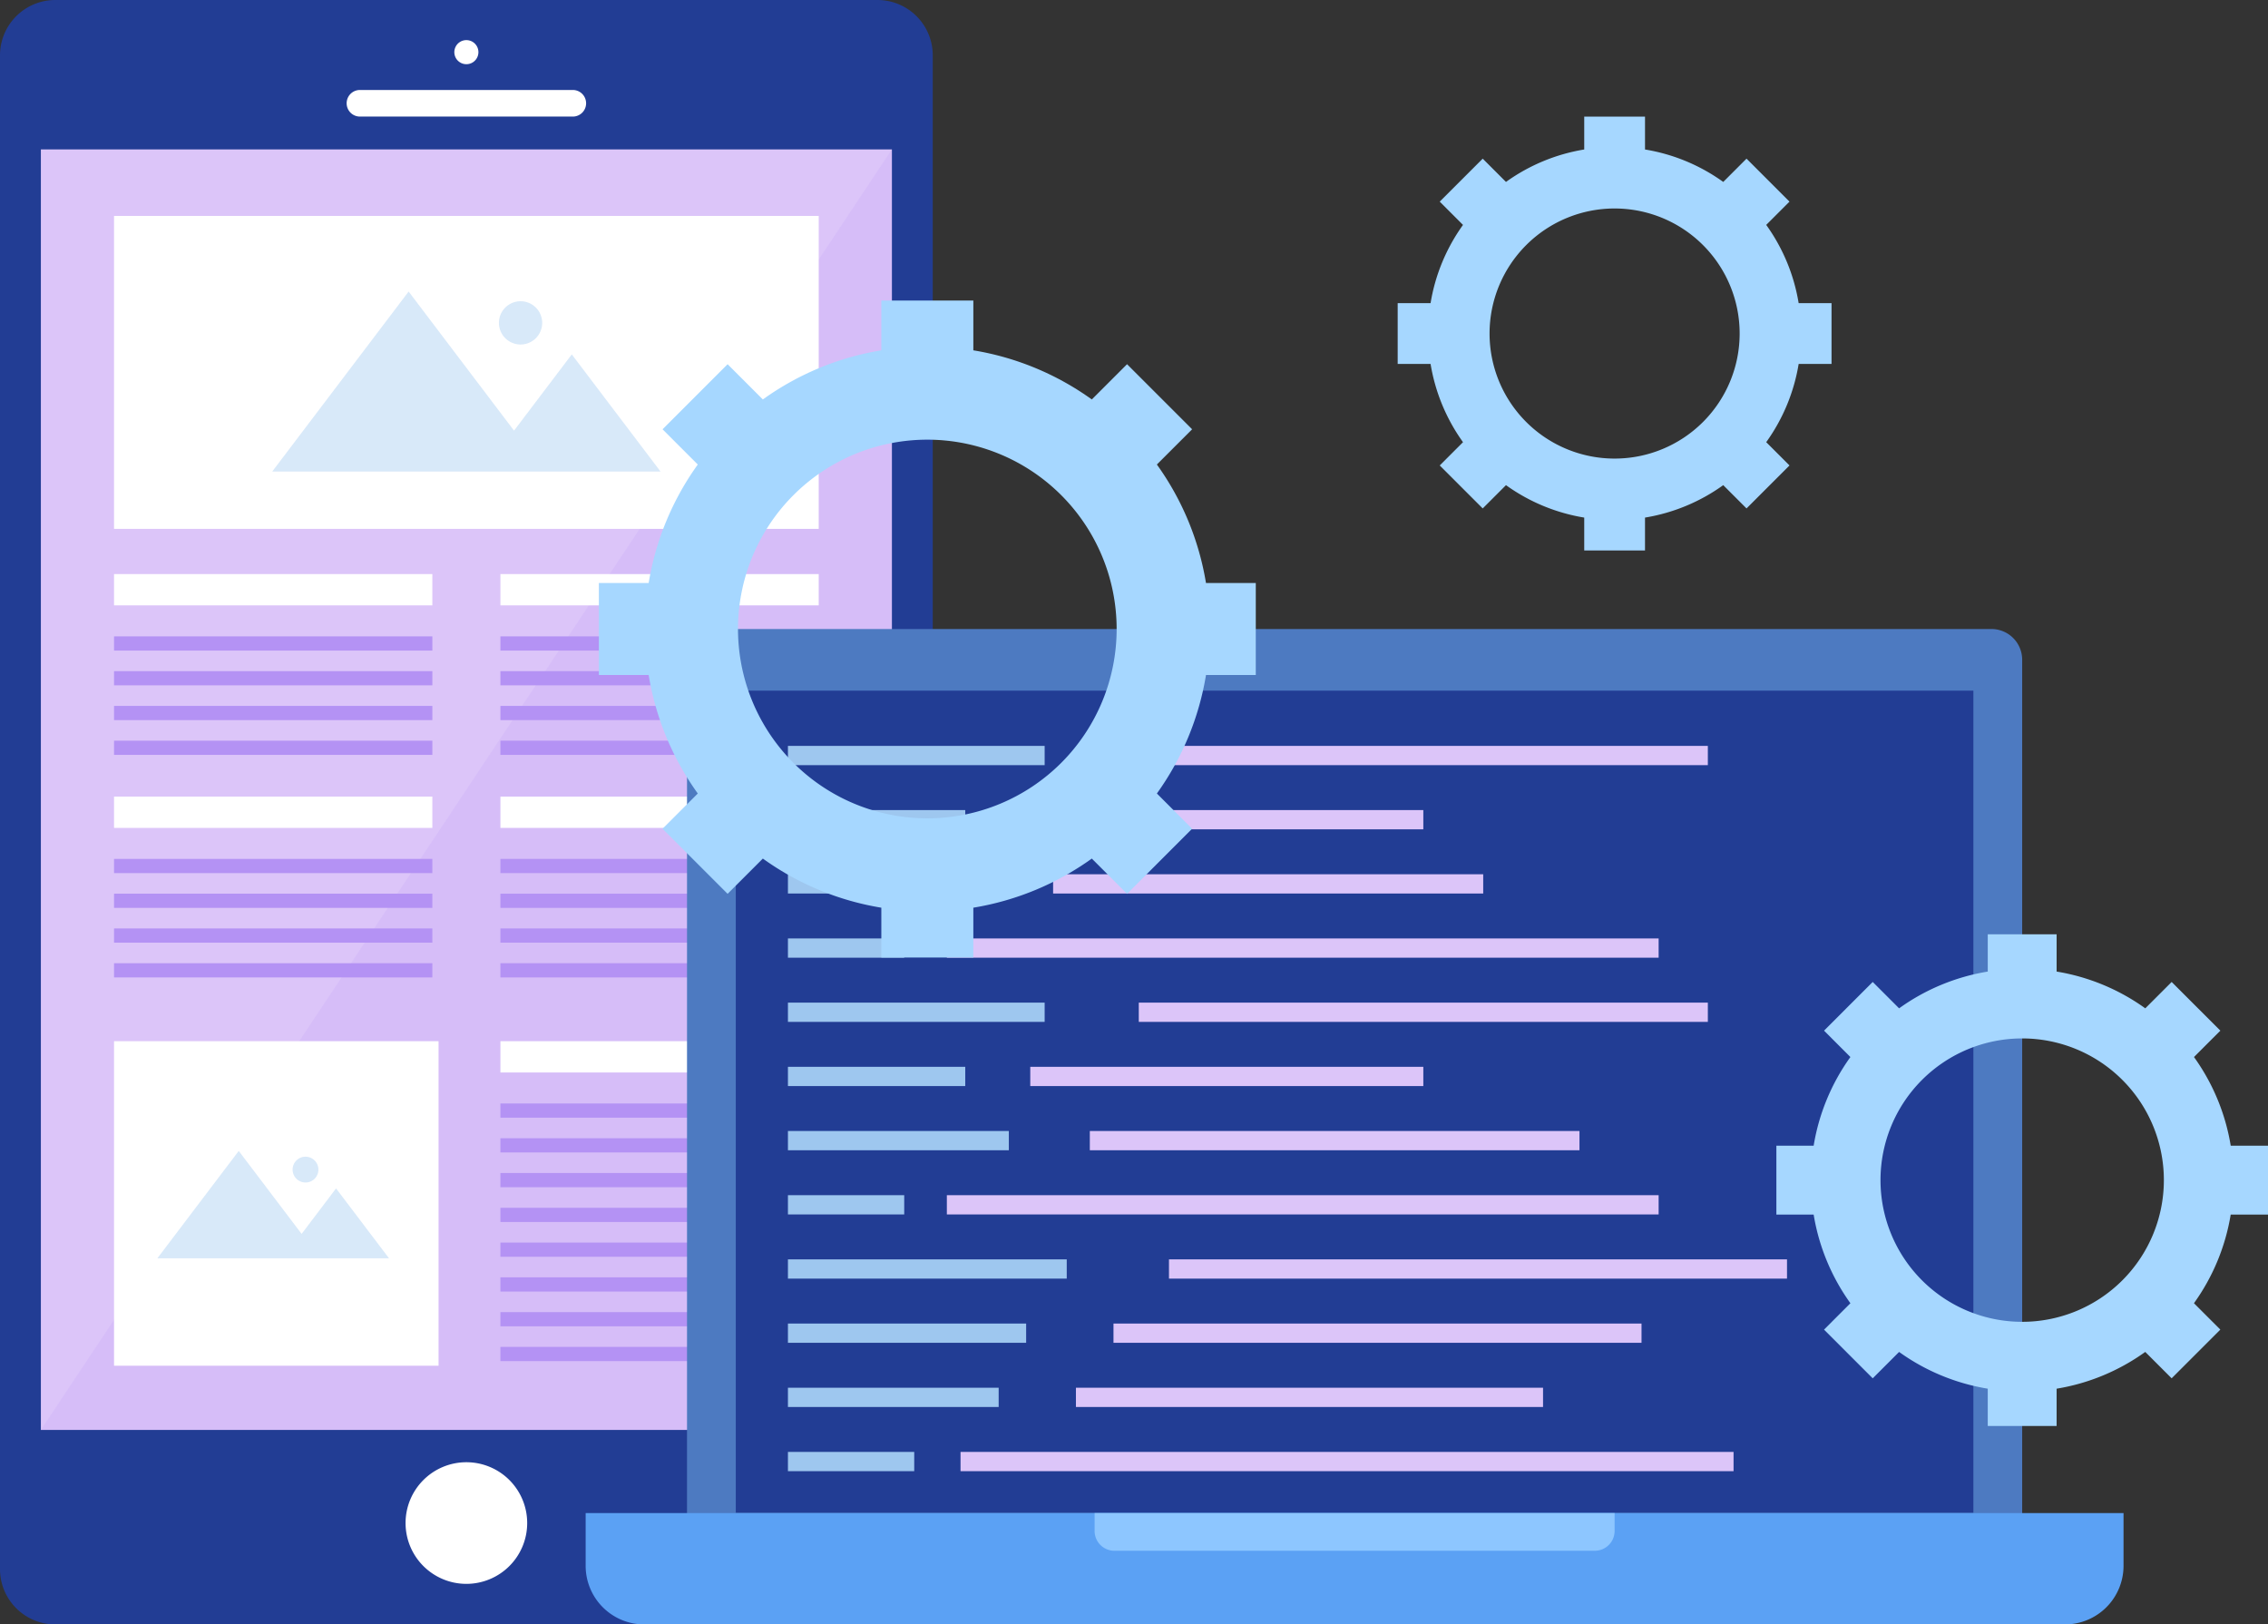 <svg xmlns="http://www.w3.org/2000/svg" width="582.668" height="417.301" viewBox="0 0 582.668 417.301">
  <rect x="0" y="0" width="582.668" height="417.301" fill="#333333" stroke="none"/>
  <g id="Group_70295" data-name="Group 70295" transform="translate(182 -2419.001)">
    <g id="Group_70294" data-name="Group 70294" transform="translate(-182 2419.001)">
      <g id="Group_70273" data-name="Group 70273" transform="translate(0 0)">
        <g id="Group_70240" data-name="Group 70240">
          <path id="Rectangle_27703" data-name="Rectangle 27703" d="M14.213,0H225.421a14.213,14.213,0,0,1,14.213,14.213V403.087A14.214,14.214,0,0,1,225.42,417.3H14.214A14.214,14.214,0,0,1,0,403.087V14.213A14.213,14.213,0,0,1,14.213,0Z" fill="#223d94"/>
          <path id="Path_50922" data-name="Path 50922" d="M172.886,362.968a15.623,15.623,0,1,1-15.623-15.621A15.623,15.623,0,0,1,172.886,362.968Z" transform="translate(-37.447 28.286)" fill="#fff"/>
          <g id="Group_70238" data-name="Group 70238" transform="translate(89.056 10.306)">
            <path id="Path_50923" data-name="Path 50923" d="M193.979,136.965a3.416,3.416,0,0,1-3.416,3.416H135.876a3.417,3.417,0,0,1-3.416-3.416h0a3.417,3.417,0,0,1,3.416-3.418h54.687a3.416,3.416,0,0,1,3.416,3.418Z" transform="translate(-132.46 -120.739)" fill="#fff"/>
            <path id="Path_50924" data-name="Path 50924" d="M155.426,128.871a3.093,3.093,0,1,1-3.093-3.092A3.094,3.094,0,0,1,155.426,128.871Z" transform="translate(-121.573 -125.779)" fill="#fff"/>
          </g>
          <g id="Group_70239" data-name="Group 70239" transform="translate(10.502 38.382)">
            <rect id="Rectangle_27704" data-name="Rectangle 27704" width="218.629" height="328.949" fill="#dcc5f9"/>
            <path id="Path_50925" data-name="Path 50925" d="M84.817,471.755,303.446,142.807V471.755Z" transform="translate(-84.817 -142.807)" fill="#d0b7f9" opacity="0.5"/>
          </g>
        </g>
        <g id="Group_70272" data-name="Group 70272" transform="translate(29.299 55.467)">
          <g id="Group_70263" data-name="Group 70263">
            <g id="Group_70242" data-name="Group 70242">
              <rect id="Rectangle_27705" data-name="Rectangle 27705" width="181.036" height="80.395" fill="#fff"/>
              <g id="Group_70241" data-name="Group 70241" transform="translate(40.633 19.425)" opacity="0.4">
                <path id="Path_50926" data-name="Path 50926" d="M155.91,164.95l27.077,35.738,14.839-19.59,22.805,30.1h-99.77Z" transform="translate(-120.861 -164.95)" fill="#9ec7ef"/>
                <path id="Path_50927" data-name="Path 50927" d="M156.188,172.024a5.557,5.557,0,1,0,5.555-5.561A5.557,5.557,0,0,0,156.188,172.024Z" transform="translate(-97.94 -163.969)" fill="#9ec7ef"/>
              </g>
            </g>
            <g id="Group_70251" data-name="Group 70251" transform="translate(0 92.007)">
              <g id="Group_70246" data-name="Group 70246">
                <g id="Group_70245" data-name="Group 70245" transform="translate(0 16)">
                  <g id="Group_70243" data-name="Group 70243">
                    <rect id="Rectangle_27706" data-name="Rectangle 27706" width="81.775" height="3.65" fill="#b492f4"/>
                    <rect id="Rectangle_27707" data-name="Rectangle 27707" width="81.775" height="3.65" transform="translate(0 8.933)" fill="#b492f4"/>
                  </g>
                  <g id="Group_70244" data-name="Group 70244" transform="translate(0 17.865)">
                    <rect id="Rectangle_27708" data-name="Rectangle 27708" width="81.775" height="3.652" fill="#b492f4"/>
                    <rect id="Rectangle_27709" data-name="Rectangle 27709" width="81.775" height="3.65" transform="translate(0 8.933)" fill="#b492f4"/>
                  </g>
                </g>
                <rect id="Rectangle_27710" data-name="Rectangle 27710" width="81.775" height="8.038" fill="#fff"/>
              </g>
              <g id="Group_70250" data-name="Group 70250" transform="translate(99.261)">
                <rect id="Rectangle_27711" data-name="Rectangle 27711" width="81.775" height="8.038" fill="#fff"/>
                <g id="Group_70249" data-name="Group 70249" transform="translate(0 16)">
                  <g id="Group_70247" data-name="Group 70247">
                    <rect id="Rectangle_27712" data-name="Rectangle 27712" width="81.775" height="3.65" fill="#b492f4"/>
                    <rect id="Rectangle_27713" data-name="Rectangle 27713" width="81.775" height="3.65" transform="translate(0 8.933)" fill="#b492f4"/>
                  </g>
                  <g id="Group_70248" data-name="Group 70248" transform="translate(0 17.865)">
                    <rect id="Rectangle_27714" data-name="Rectangle 27714" width="81.775" height="3.652" fill="#b492f4"/>
                    <rect id="Rectangle_27715" data-name="Rectangle 27715" width="81.775" height="3.65" transform="translate(0 8.933)" fill="#b492f4"/>
                  </g>
                </g>
              </g>
            </g>
            <g id="Group_70260" data-name="Group 70260" transform="translate(0 149.175)">
              <g id="Group_70255" data-name="Group 70255">
                <g id="Group_70254" data-name="Group 70254" transform="translate(0 16.002)">
                  <g id="Group_70252" data-name="Group 70252">
                    <rect id="Rectangle_27716" data-name="Rectangle 27716" width="81.775" height="3.65" fill="#b492f4"/>
                    <rect id="Rectangle_27717" data-name="Rectangle 27717" width="81.775" height="3.65" transform="translate(0 8.933)" fill="#b492f4"/>
                  </g>
                  <g id="Group_70253" data-name="Group 70253" transform="translate(0 17.866)">
                    <rect id="Rectangle_27718" data-name="Rectangle 27718" width="81.775" height="3.649" fill="#b492f4"/>
                    <rect id="Rectangle_27719" data-name="Rectangle 27719" width="81.775" height="3.65" transform="translate(0 8.932)" fill="#b492f4"/>
                  </g>
                </g>
                <rect id="Rectangle_27720" data-name="Rectangle 27720" width="81.775" height="8.04" fill="#fff"/>
              </g>
              <g id="Group_70259" data-name="Group 70259" transform="translate(99.261)">
                <rect id="Rectangle_27721" data-name="Rectangle 27721" width="81.775" height="8.04" fill="#fff"/>
                <g id="Group_70258" data-name="Group 70258" transform="translate(0 16.002)">
                  <g id="Group_70256" data-name="Group 70256">
                    <rect id="Rectangle_27722" data-name="Rectangle 27722" width="81.775" height="3.65" fill="#b492f4"/>
                    <rect id="Rectangle_27723" data-name="Rectangle 27723" width="81.775" height="3.65" transform="translate(0 8.933)" fill="#b492f4"/>
                  </g>
                  <g id="Group_70257" data-name="Group 70257" transform="translate(0 17.866)">
                    <rect id="Rectangle_27724" data-name="Rectangle 27724" width="81.775" height="3.649" fill="#b492f4"/>
                    <rect id="Rectangle_27725" data-name="Rectangle 27725" width="81.775" height="3.65" transform="translate(0 8.932)" fill="#b492f4"/>
                  </g>
                </g>
              </g>
            </g>
            <g id="Group_70262" data-name="Group 70262" transform="translate(0 212.003)">
              <rect id="Rectangle_27726" data-name="Rectangle 27726" width="83.372" height="83.372" fill="#fff"/>
              <g id="Group_70261" data-name="Group 70261" transform="translate(11.131 28.193)" opacity="0.4">
                <path id="Path_50928" data-name="Path 50928" d="M123.874,298.846l16.152,21.314,8.851-11.684,13.6,17.95H102.969Z" transform="translate(-102.969 -298.846)" fill="#9ec7ef"/>
                <path id="Path_50929" data-name="Path 50929" d="M124.042,303.064a3.313,3.313,0,1,0,3.309-3.317A3.314,3.314,0,0,0,124.042,303.064Z" transform="translate(-89.296 -298.261)" fill="#9ec7ef"/>
              </g>
            </g>
          </g>
          <g id="Group_70271" data-name="Group 70271" transform="translate(99.261 212.003)">
            <rect id="Rectangle_27727" data-name="Rectangle 27727" width="81.775" height="8.04" fill="#fff"/>
            <g id="Group_70270" data-name="Group 70270" transform="translate(0 16.002)">
              <g id="Group_70266" data-name="Group 70266">
                <g id="Group_70264" data-name="Group 70264">
                  <rect id="Rectangle_27728" data-name="Rectangle 27728" width="81.775" height="3.65" fill="#b492f4"/>
                  <rect id="Rectangle_27729" data-name="Rectangle 27729" width="81.775" height="3.65" transform="translate(0 8.933)" fill="#b492f4"/>
                </g>
                <g id="Group_70265" data-name="Group 70265" transform="translate(0 17.865)">
                  <rect id="Rectangle_27730" data-name="Rectangle 27730" width="81.775" height="3.65" fill="#b492f4"/>
                  <rect id="Rectangle_27731" data-name="Rectangle 27731" width="81.775" height="3.65" transform="translate(0 8.933)" fill="#b492f4"/>
                </g>
              </g>
              <g id="Group_70269" data-name="Group 70269" transform="translate(0 35.732)">
                <g id="Group_70267" data-name="Group 70267">
                  <rect id="Rectangle_27732" data-name="Rectangle 27732" width="81.775" height="3.65" fill="#b492f4"/>
                  <rect id="Rectangle_27733" data-name="Rectangle 27733" width="81.775" height="3.65" transform="translate(0 8.932)" fill="#b492f4"/>
                </g>
                <g id="Group_70268" data-name="Group 70268" transform="translate(0 17.865)">
                  <rect id="Rectangle_27734" data-name="Rectangle 27734" width="81.775" height="3.65" fill="#b492f4"/>
                  <rect id="Rectangle_27735" data-name="Rectangle 27735" width="81.775" height="3.649" transform="translate(0 8.933)" fill="#b492f4"/>
                </g>
              </g>
            </g>
          </g>
        </g>
      </g>
      <g id="Group_70293" data-name="Group 70293" transform="translate(150.462 161.588)">
        <g id="Group_70276" data-name="Group 70276">
          <g id="Group_70274" data-name="Group 70274" transform="translate(26.037)">
            <path id="Rectangle_27736" data-name="Rectangle 27736" d="M7.9,0H335.116a7.9,7.9,0,0,1,7.9,7.9V234.986a7.9,7.9,0,0,1-7.9,7.9H7.9a7.9,7.9,0,0,1-7.9-7.9V7.9A7.9,7.9,0,0,1,7.9,0Z" fill="#4d7ac1"/>
            <rect id="Rectangle_27737" data-name="Rectangle 27737" width="317.949" height="211.217" transform="translate(12.532 15.834)" fill="#223d94"/>
          </g>
          <g id="Group_70275" data-name="Group 70275" transform="translate(0 227.112)">
            <path id="Path_50930" data-name="Path 50930" d="M169.7,355.272v13.595a15.052,15.052,0,0,0,15.008,15.006H549.784a15.053,15.053,0,0,0,15.009-15.006V355.272Z" transform="translate(-169.702 -355.272)" fill="#5ba1f4"/>
            <path id="Path_50931" data-name="Path 50931" d="M249,355.272v4.6a5.087,5.087,0,0,0,5.072,5.075H377.521a5.089,5.089,0,0,0,5.075-5.075v-4.6Z" transform="translate(-118.251 -355.272)" fill="#8dc6ff"/>
          </g>
        </g>
        <g id="Group_70292" data-name="Group 70292" transform="translate(51.966 30.025)">
          <g id="Group_70281" data-name="Group 70281">
            <g id="Group_70277" data-name="Group 70277">
              <rect id="Rectangle_27738" data-name="Rectangle 27738" width="65.953" height="4.946" fill="#9ec7ef"/>
              <rect id="Rectangle_27739" data-name="Rectangle 27739" width="146.196" height="4.946" transform="translate(90.135)" fill="#dcc5f9"/>
            </g>
            <g id="Group_70278" data-name="Group 70278" transform="translate(0 16.488)">
              <rect id="Rectangle_27740" data-name="Rectangle 27740" width="45.554" height="4.946" fill="#9ec7ef"/>
              <rect id="Rectangle_27741" data-name="Rectangle 27741" width="100.978" height="4.946" transform="translate(62.256)" fill="#dcc5f9"/>
            </g>
            <g id="Group_70279" data-name="Group 70279" transform="translate(0 32.976)">
              <rect id="Rectangle_27742" data-name="Rectangle 27742" width="49.848" height="4.946" fill="#9ec7ef"/>
              <rect id="Rectangle_27743" data-name="Rectangle 27743" width="110.497" height="4.946" transform="translate(68.125)" fill="#dcc5f9"/>
            </g>
            <g id="Group_70280" data-name="Group 70280" transform="translate(0 49.465)">
              <rect id="Rectangle_27744" data-name="Rectangle 27744" width="29.874" height="4.946" fill="#9ec7ef"/>
              <rect id="Rectangle_27745" data-name="Rectangle 27745" width="182.862" height="4.946" transform="translate(40.828)" fill="#dcc5f9"/>
            </g>
          </g>
          <g id="Group_70286" data-name="Group 70286" transform="translate(0 65.953)">
            <g id="Group_70282" data-name="Group 70282">
              <rect id="Rectangle_27746" data-name="Rectangle 27746" width="65.953" height="4.946" fill="#9ec7ef"/>
              <rect id="Rectangle_27747" data-name="Rectangle 27747" width="146.196" height="4.946" transform="translate(90.135)" fill="#dcc5f9"/>
            </g>
            <g id="Group_70283" data-name="Group 70283" transform="translate(0 16.488)">
              <rect id="Rectangle_27748" data-name="Rectangle 27748" width="45.554" height="4.946" fill="#9ec7ef"/>
              <rect id="Rectangle_27749" data-name="Rectangle 27749" width="100.978" height="4.946" transform="translate(62.256)" fill="#dcc5f9"/>
            </g>
            <g id="Group_70284" data-name="Group 70284" transform="translate(0 32.976)">
              <rect id="Rectangle_27750" data-name="Rectangle 27750" width="56.751" height="4.946" fill="#9ec7ef"/>
              <rect id="Rectangle_27751" data-name="Rectangle 27751" width="125.797" height="4.946" transform="translate(77.557)" fill="#dcc5f9"/>
            </g>
            <g id="Group_70285" data-name="Group 70285" transform="translate(0 49.465)">
              <rect id="Rectangle_27752" data-name="Rectangle 27752" width="29.874" height="4.946" fill="#9ec7ef"/>
              <rect id="Rectangle_27753" data-name="Rectangle 27753" width="182.862" height="4.946" transform="translate(40.828)" fill="#dcc5f9"/>
            </g>
          </g>
          <g id="Group_70291" data-name="Group 70291" transform="translate(0 131.906)">
            <g id="Group_70287" data-name="Group 70287">
              <rect id="Rectangle_27754" data-name="Rectangle 27754" width="71.627" height="4.946" fill="#9ec7ef"/>
              <rect id="Rectangle_27755" data-name="Rectangle 27755" width="158.777" height="4.946" transform="translate(97.891)" fill="#dcc5f9"/>
            </g>
            <g id="Group_70288" data-name="Group 70288" transform="translate(0 16.488)">
              <rect id="Rectangle_27756" data-name="Rectangle 27756" width="61.198" height="4.946" fill="#9ec7ef"/>
              <rect id="Rectangle_27757" data-name="Rectangle 27757" width="135.658" height="4.946" transform="translate(83.636)" fill="#dcc5f9"/>
            </g>
            <g id="Group_70289" data-name="Group 70289" transform="translate(0 32.976)">
              <rect id="Rectangle_27758" data-name="Rectangle 27758" width="54.137" height="4.946" fill="#9ec7ef"/>
              <rect id="Rectangle_27759" data-name="Rectangle 27759" width="120.007" height="4.946" transform="translate(73.986)" fill="#dcc5f9"/>
            </g>
            <g id="Group_70290" data-name="Group 70290" transform="translate(0 49.465)">
              <rect id="Rectangle_27760" data-name="Rectangle 27760" width="32.445" height="4.946" fill="#9ec7ef"/>
              <rect id="Rectangle_27761" data-name="Rectangle 27761" width="198.597" height="4.946" transform="translate(44.341)" fill="#dcc5f9"/>
            </g>
          </g>
        </g>
      </g>
      <path id="Path_50932" data-name="Path 50932" d="M481.533,337.092V319.4h-9.576a53.977,53.977,0,0,0-9.439-22.777l6.773-6.777-12.508-12.508-6.775,6.775a54,54,0,0,0-22.78-9.444v-9.573H409.536v9.573a53.974,53.974,0,0,0-22.777,9.444l-6.775-6.775-12.511,12.508,6.775,6.777a53.96,53.96,0,0,0-9.441,22.777H355.23v17.694h9.576a54,54,0,0,0,9.443,22.777l-6.777,6.777,12.511,12.51,6.775-6.777a53.987,53.987,0,0,0,22.777,9.443V391.4h17.692v-9.575A53.97,53.97,0,0,0,450,372.378l6.778,6.777,12.51-12.51-6.777-6.778a53.981,53.981,0,0,0,9.441-22.775Zm-63.152,27.552a36.4,36.4,0,1,1,36.4-36.4A36.4,36.4,0,0,1,418.382,364.643Z" transform="translate(101.135 -25.082)" fill="#a6d7ff"/>
      <path id="Path_50933" data-name="Path 50933" d="M340.526,262.556V238.915H327.732a72.158,72.158,0,0,0-12.615-30.436l9.052-9.054L307.456,182.71l-9.055,9.055a72.143,72.143,0,0,0-30.437-12.62V166.352H244.324v12.793a72.152,72.152,0,0,0-30.437,12.62l-9.052-9.055-16.716,16.716,9.054,9.054a72.142,72.142,0,0,0-12.618,30.436H171.761v23.641h12.793a72.175,72.175,0,0,0,12.618,30.436l-9.054,9.054,16.716,16.716,9.054-9.054a72.161,72.161,0,0,0,30.436,12.617v12.795h23.639V322.324A72.137,72.137,0,0,0,298.4,309.707l9.059,9.054,16.714-16.716-9.055-9.054a72.152,72.152,0,0,0,12.617-30.436Zm-84.384,36.815a48.637,48.637,0,1,1,48.637-48.635A48.636,48.636,0,0,1,256.143,299.371Z" transform="translate(-17.905 -89.148)" fill="#a6d7ff"/>
      <path id="Path_50934" data-name="Path 50934" d="M407.687,201.233V185.618h-8.45a47.607,47.607,0,0,0-8.331-20.1l5.979-5.979L385.845,148.5l-5.979,5.98a47.642,47.642,0,0,0-20.1-8.335v-8.45H344.15v8.45a47.626,47.626,0,0,0-20.1,8.335l-5.979-5.98-11.042,11.041,5.977,5.979a47.646,47.646,0,0,0-8.33,20.1h-8.45v15.614h8.45a47.672,47.672,0,0,0,8.332,20.1l-5.979,5.98,11.042,11.039,5.979-5.98a47.6,47.6,0,0,0,20.1,8.333v8.452h15.614v-8.452a47.6,47.6,0,0,0,20.1-8.333l5.982,5.98,11.041-11.039-5.982-5.982a47.6,47.6,0,0,0,8.333-20.1Zm-55.732,24.315a32.124,32.124,0,1,1,32.124-32.124A32.123,32.123,0,0,1,351.955,225.548Z" transform="translate(62.851 -107.743)" fill="#a6d7ff"/>
    </g>
  </g>
</svg>
